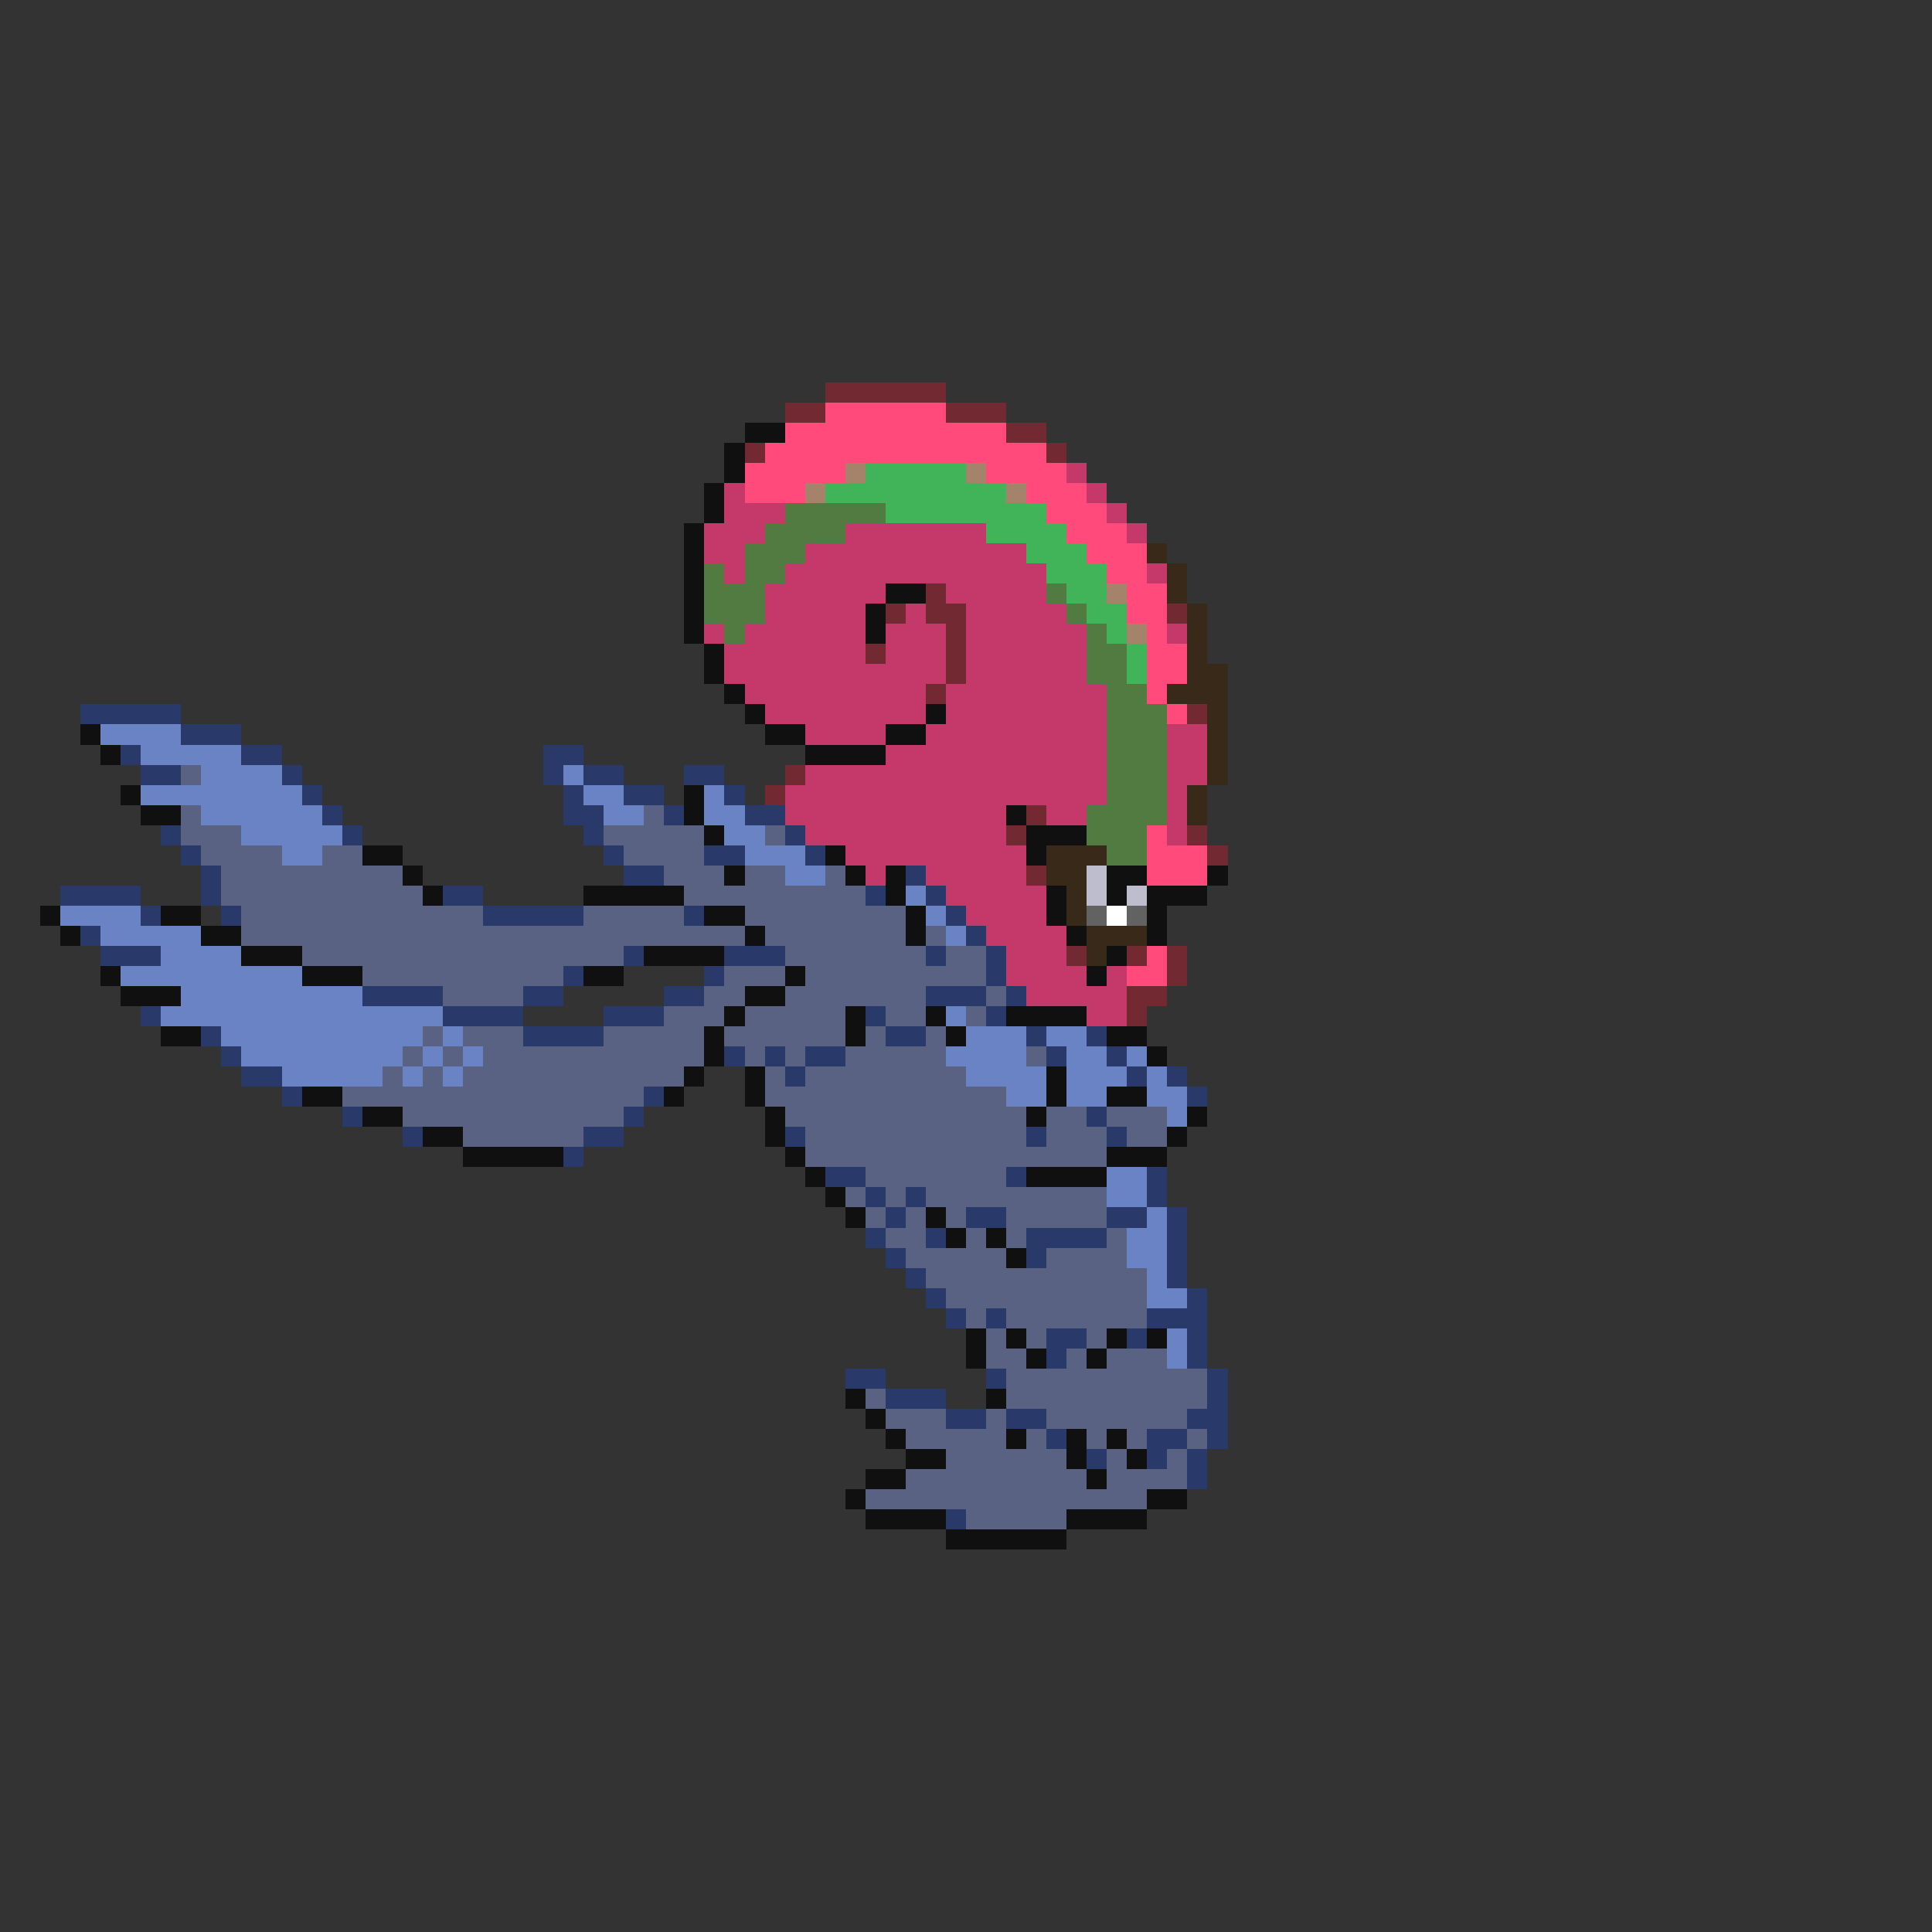 <svg xmlns="http://www.w3.org/2000/svg" viewBox="0 -0.5 96 96" shape-rendering="crispEdges">
<rect x="0" y="-0.5" width="96" height="96" fill="#333333" stroke="none"/>
<path stroke="#732931" d="M41 19h6M39 20h2M47 20h3M50 21h2M37 22h1M52 22h1M46 29h1M44 30h1M46 30h2M58 30h1M47 31h1M43 32h1M47 32h1M47 33h1M46 34h1M59 35h1M39 38h1M38 39h1M51 40h1M50 41h1M59 41h1M60 42h1M51 43h1M53 47h1M56 47h1M58 47h1M58 48h1M56 49h2M56 50h1" />
<path stroke="#ff4a7b" d="M41 20h6M39 21h11M38 22h14M37 23h5M49 23h4M37 24h3M51 24h3M52 25h3M53 26h3M54 27h3M55 28h2M56 29h2M56 30h2M57 31h1M57 32h2M57 33h2M57 34h1M58 35h1M57 41h1M57 42h3M57 43h3M57 47h1M56 48h2" />
<path stroke="#101010" d="M37 21h2M36 22h1M36 23h1M35 24h1M35 25h1M34 26h1M34 27h1M34 28h1M34 29h1M44 29h2M34 30h1M43 30h1M34 31h1M43 31h1M35 32h1M35 33h1M36 34h1M37 35h1M46 35h1M4 36h1M38 36h2M44 36h2M5 37h1M40 37h4M6 39h1M34 39h1M7 40h2M34 40h1M50 40h1M35 41h1M51 41h3M18 42h2M41 42h1M51 42h1M20 43h1M36 43h1M42 43h1M44 43h1M55 43h2M60 43h1M21 44h1M29 44h5M44 44h1M52 44h1M55 44h1M57 44h3M2 45h1M8 45h2M35 45h2M45 45h1M52 45h1M57 45h1M3 46h1M10 46h2M37 46h1M45 46h1M53 46h1M57 46h1M12 47h3M32 47h4M55 47h1M5 48h1M15 48h3M29 48h2M39 48h1M54 48h1M6 49h3M37 49h2M36 50h1M42 50h1M46 50h1M50 50h4M8 51h2M35 51h1M42 51h1M47 51h1M55 51h2M35 52h1M57 52h1M34 53h1M37 53h1M52 53h1M15 54h2M33 54h1M37 54h1M52 54h1M55 54h2M18 55h2M38 55h1M51 55h1M59 55h1M21 56h2M38 56h1M58 56h1M23 57h5M39 57h1M55 57h3M40 58h1M51 58h4M41 59h1M42 60h1M46 60h1M47 61h1M49 61h1M50 62h1M48 66h1M50 66h1M55 66h1M57 66h1M48 67h1M51 67h1M54 67h1M42 69h1M49 69h1M43 70h1M44 71h1M50 71h1M53 71h1M55 71h1M45 72h2M53 72h1M56 72h1M43 73h2M54 73h1M42 74h1M57 74h2M43 75h4M53 75h4M47 76h6" />
<path stroke="#a4836a" d="M42 23h1M48 23h1M40 24h1M50 24h1M55 29h1M56 31h1" />
<path stroke="#41b45a" d="M43 23h5M41 24h9M44 25h8M49 26h4M51 27h3M52 28h3M53 29h2M54 30h2M55 31h1M56 32h1M56 33h1" />
<path stroke="#c5396a" d="M53 23h1M36 24h1M54 24h1M36 25h3M55 25h1M35 26h3M42 26h7M56 26h1M35 27h2M40 27h11M36 28h1M39 28h13M57 28h1M38 29h6M47 29h5M38 30h5M45 30h1M48 30h5M35 31h1M37 31h6M44 31h3M48 31h6M58 31h1M36 32h7M44 32h3M48 32h6M36 33h11M48 33h6M37 34h9M47 34h8M38 35h8M47 35h8M40 36h4M46 36h9M58 36h2M44 37h11M58 37h2M40 38h15M58 38h2M39 39h16M58 39h1M39 40h11M52 40h2M58 40h1M40 41h10M58 41h1M42 42h9M43 43h1M46 43h5M47 44h5M48 45h4M49 46h4M50 47h3M50 48h4M55 48h1M51 49h5M54 50h2" />
<path stroke="#527b41" d="M39 25h5M38 26h4M37 27h3M35 28h1M37 28h2M35 29h3M52 29h1M35 30h3M53 30h1M36 31h1M54 31h1M54 32h2M54 33h2M55 34h2M55 35h3M55 36h3M55 37h3M55 38h3M55 39h3M54 40h4M54 41h3M55 42h2" />
<path stroke="#392918" d="M57 27h1M58 28h1M58 29h1M59 30h1M59 31h1M59 32h1M59 33h2M58 34h3M60 35h1M60 36h1M60 37h1M60 38h1M59 39h1M59 40h1M52 42h3M52 43h2M53 44h1M53 45h1M54 46h3M54 47h1" />
<path stroke="#29396a" d="M4 35h5M9 36h3M6 37h1M12 37h2M27 37h2M7 38h2M14 38h1M27 38h1M29 38h2M34 38h2M15 39h1M28 39h1M31 39h2M36 39h1M16 40h1M28 40h2M33 40h1M37 40h2M8 41h1M17 41h1M29 41h1M39 41h1M9 42h1M30 42h1M35 42h2M40 42h1M10 43h1M31 43h2M45 43h1M3 44h4M10 44h1M22 44h2M43 44h1M46 44h1M7 45h1M11 45h1M24 45h5M34 45h1M47 45h1M4 46h1M48 46h1M5 47h3M31 47h1M36 47h3M46 47h1M49 47h1M28 48h1M35 48h1M49 48h1M18 49h4M26 49h2M33 49h2M46 49h3M50 49h1M7 50h1M22 50h4M30 50h3M43 50h1M49 50h1M10 51h1M26 51h4M44 51h2M51 51h1M54 51h1M11 52h1M36 52h1M38 52h1M40 52h2M52 52h1M55 52h1M12 53h2M39 53h1M56 53h1M58 53h1M14 54h1M32 54h1M59 54h1M17 55h1M31 55h1M54 55h1M20 56h1M29 56h2M39 56h1M51 56h1M55 56h1M28 57h1M41 58h2M50 58h1M57 58h1M43 59h1M45 59h1M57 59h1M44 60h1M48 60h2M55 60h2M58 60h1M43 61h1M46 61h1M51 61h4M58 61h1M44 62h1M51 62h1M58 62h1M45 63h1M58 63h1M46 64h1M59 64h1M47 65h1M49 65h1M57 65h3M52 66h2M56 66h1M59 66h1M52 67h1M59 67h1M42 68h2M49 68h1M60 68h1M44 69h3M60 69h1M47 70h2M50 70h2M59 70h2M52 71h1M57 71h2M60 71h1M54 72h1M57 72h1M59 72h1M59 73h1M47 75h1" />
<path stroke="#6a83c5" d="M5 36h4M7 37h5M10 38h4M28 38h1M7 39h8M29 39h2M35 39h1M10 40h6M30 40h2M35 40h2M12 41h5M36 41h2M14 42h2M37 42h3M39 43h2M45 44h1M3 45h4M46 45h1M5 46h5M47 46h1M8 47h4M6 48h9M9 49h9M8 50h14M47 50h1M11 51h10M22 51h1M48 51h3M52 51h2M12 52h8M21 52h1M23 52h1M47 52h4M53 52h2M56 52h1M14 53h5M20 53h1M22 53h1M48 53h4M53 53h3M57 53h1M50 54h2M53 54h2M57 54h2M58 55h1M55 58h2M55 59h2M57 60h1M56 61h2M56 62h2M57 63h1M57 64h2M58 66h1M58 67h1" />
<path stroke="#5a6283" d="M9 38h1M9 40h1M32 40h1M9 41h3M30 41h5M38 41h1M10 42h4M16 42h2M31 42h4M11 43h9M33 43h3M37 43h2M41 43h1M11 44h10M34 44h9M12 45h12M29 45h5M37 45h8M12 46h25M38 46h7M46 46h1M15 47h16M39 47h7M47 47h2M18 48h10M36 48h3M40 48h9M22 49h4M35 49h2M39 49h7M49 49h1M33 50h3M37 50h5M44 50h2M48 50h1M21 51h1M23 51h3M30 51h5M36 51h6M43 51h1M46 51h1M20 52h1M22 52h1M24 52h11M37 52h1M39 52h1M42 52h5M51 52h1M19 53h1M21 53h1M23 53h11M38 53h1M40 53h8M17 54h15M38 54h12M20 55h11M39 55h12M52 55h2M55 55h3M23 56h6M40 56h11M52 56h3M56 56h2M40 57h15M43 58h7M42 59h1M44 59h1M46 59h9M43 60h1M45 60h1M47 60h1M50 60h5M44 61h2M48 61h1M50 61h1M55 61h1M45 62h5M52 62h4M46 63h11M47 64h10M48 65h1M50 65h7M49 66h1M51 66h1M54 66h1M49 67h2M53 67h1M55 67h3M50 68h10M43 69h1M50 69h10M44 70h3M49 70h1M52 70h7M45 71h5M51 71h1M54 71h1M56 71h1M59 71h1M47 72h6M55 72h1M58 72h1M45 73h9M55 73h4M43 74h14M48 75h5" />
<path stroke="#bdbdcd" d="M54 43h1M54 44h1M56 44h1" />
<path stroke="#626262" d="M54 45h1M56 45h1" />
<path stroke="#ffffff" d="M55 45h1" />
</svg>
